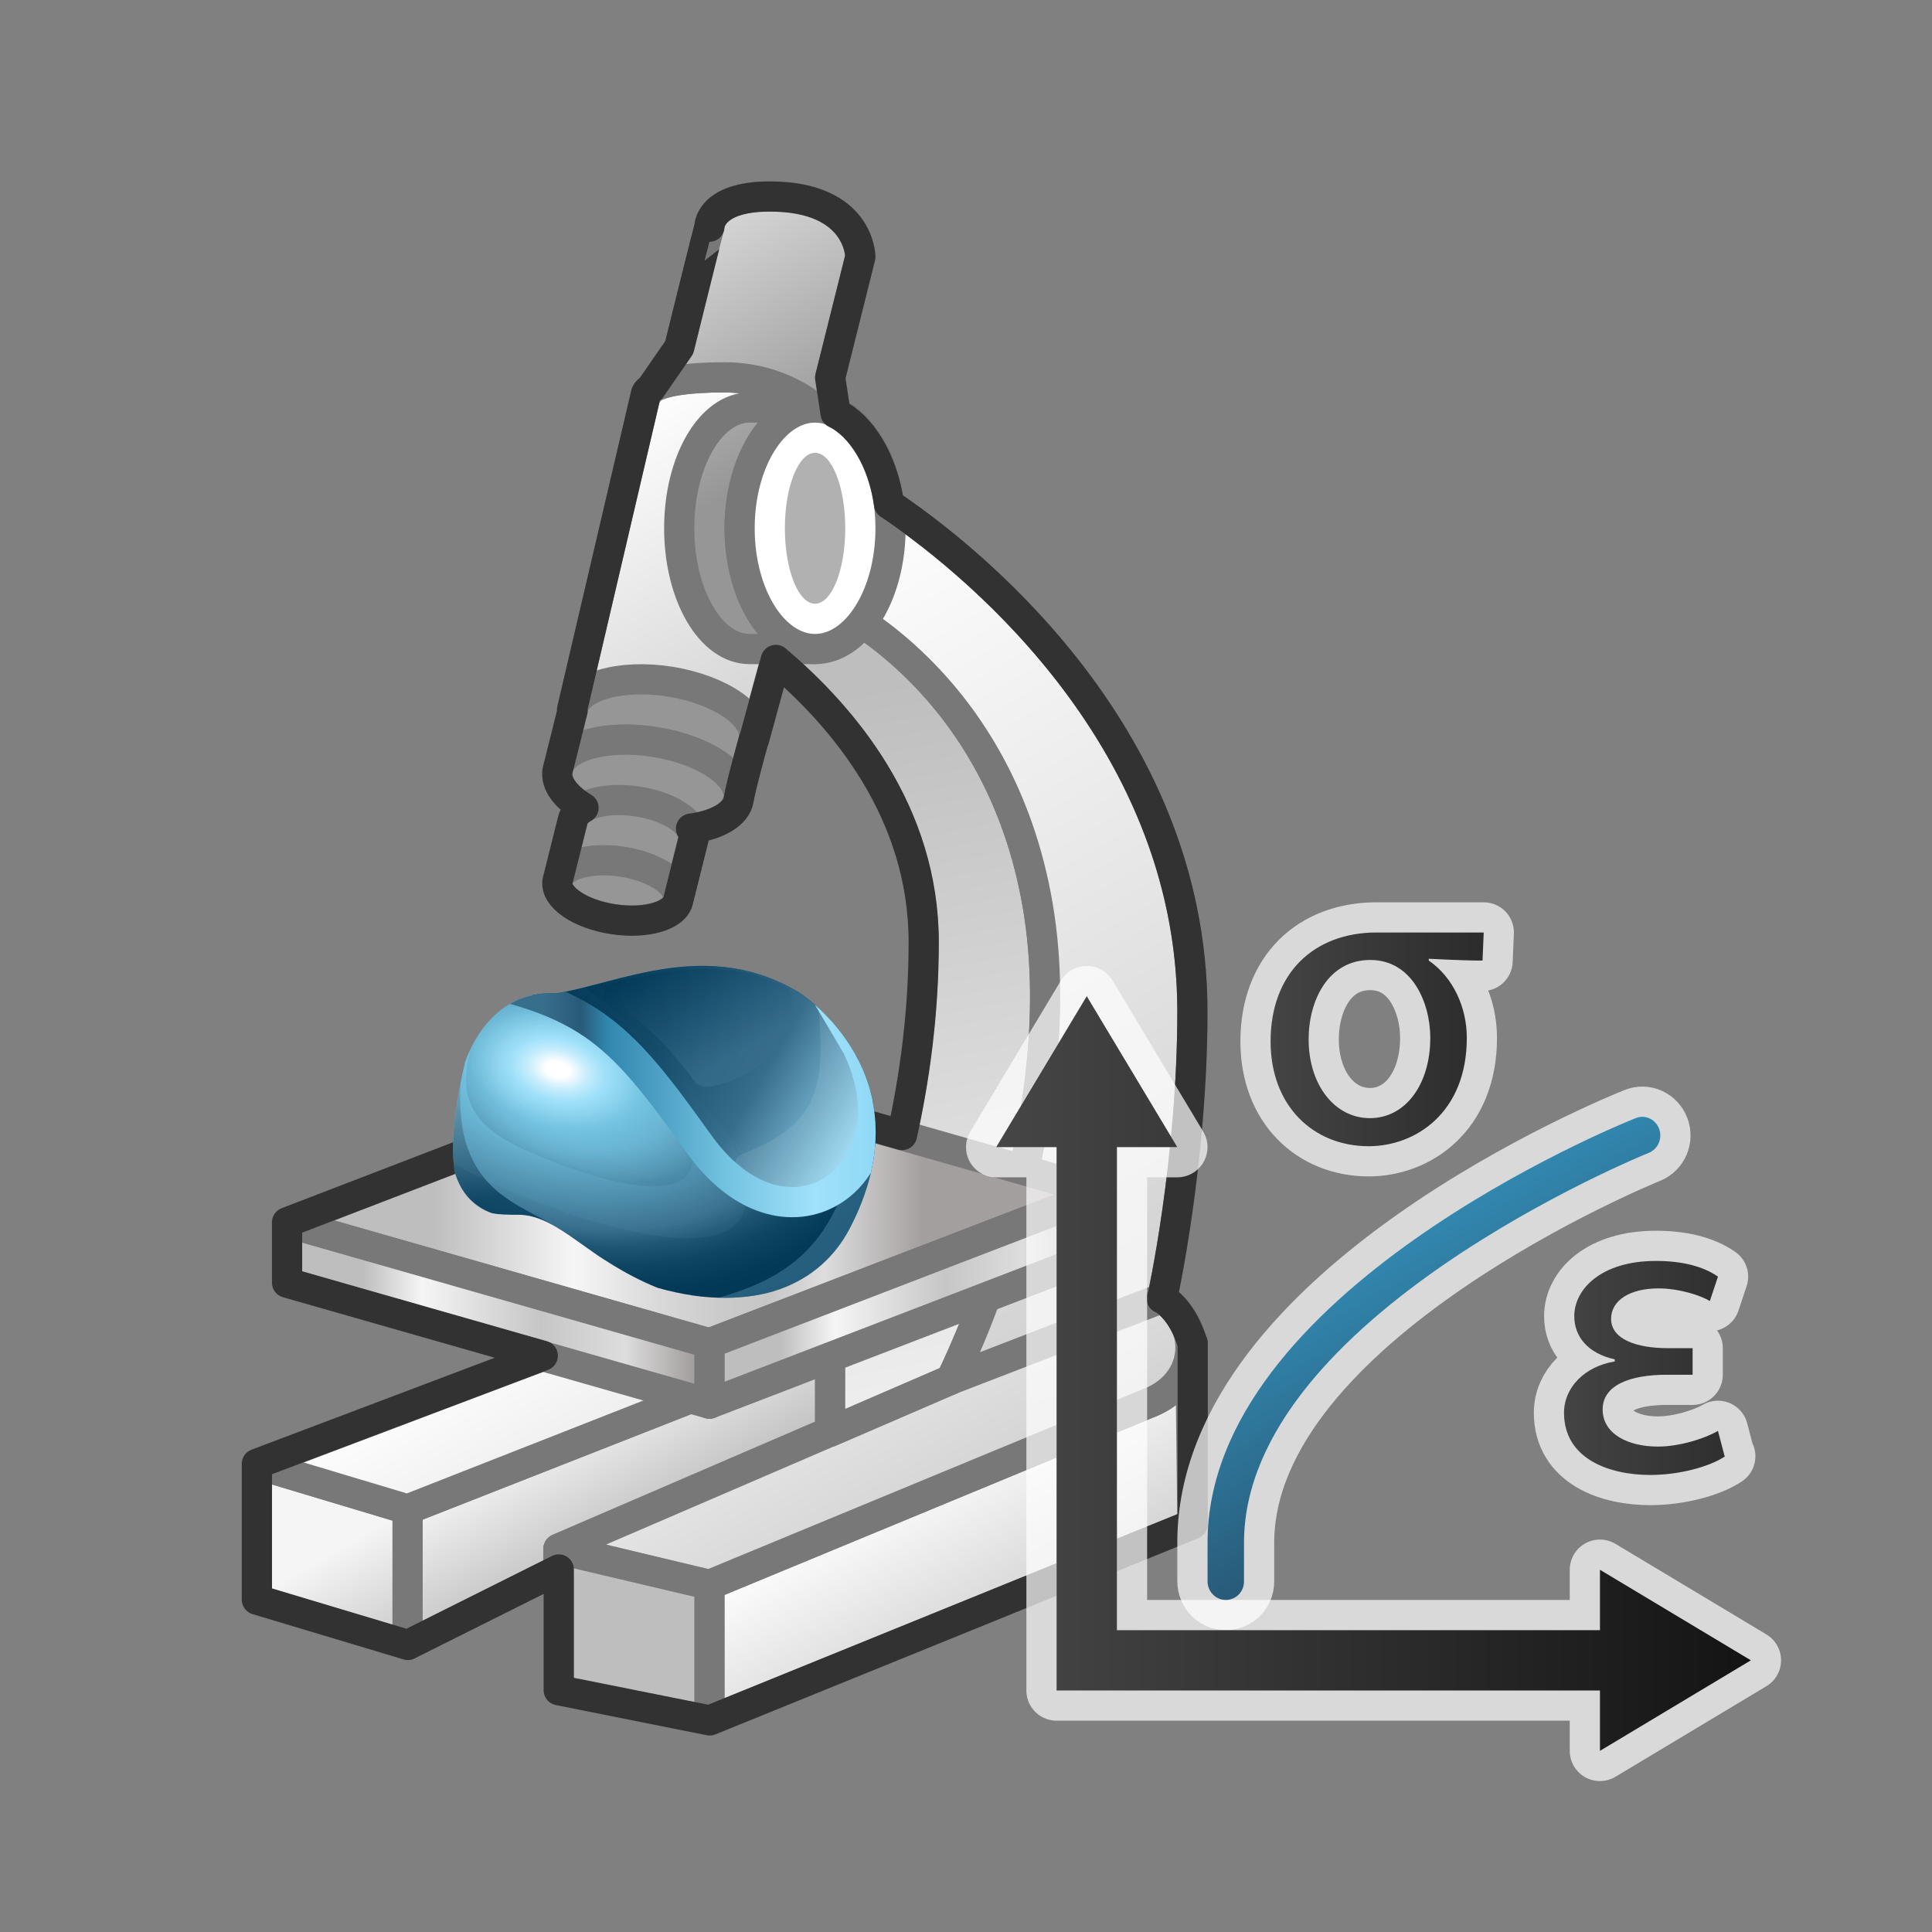 <?xml version="1.0" encoding="UTF-8"?>
<svg xmlns="http://www.w3.org/2000/svg" xmlns:xlink="http://www.w3.org/1999/xlink" viewBox="0 0 64 64">
  <rect x="0" y="0" width="64" height="64" fill="#808080" stroke="none"/>
  <defs>
    <linearGradient id="linear-gradient" x1="33" y1="45.5" x2="58" y2="45.5" gradientUnits="userSpaceOnUse">
      <stop offset="0" stop-color="#464646"/>
      <stop offset="1" stop-color="#141414"/>
    </linearGradient>
    <linearGradient id="linear-gradient-2" x1="23.1" y1="7.33" x2="27.27" y2="14.57" gradientUnits="userSpaceOnUse">
      <stop offset="0" stop-color="#d7d7d7"/>
      <stop offset="1" stop-color="#969696"/>
    </linearGradient>
    <linearGradient id="linear-gradient-3" x1="18.97" y1="46.84" x2="21.35" y2="50.98" gradientUnits="userSpaceOnUse">
      <stop offset="0" stop-color="#f5f5f5"/>
      <stop offset="1" stop-color="#bebebe"/>
    </linearGradient>
    <linearGradient id="linear-gradient-4" x1="21.04" y1="41.26" x2="27.57" y2="52.57" gradientUnits="userSpaceOnUse">
      <stop offset="0" stop-color="#fff"/>
      <stop offset="1" stop-color="#d2d2d2"/>
    </linearGradient>
    <linearGradient id="linear-gradient-5" x1="30.21" y1="48.62" x2="33.35" y2="54.05" xlink:href="#linear-gradient-4"/>
    <linearGradient id="linear-gradient-6" x1="32.86" y1="49.48" x2="28.12" y2="22.91" xlink:href="#linear-gradient-3"/>
    <linearGradient id="linear-gradient-7" x1="24.71" y1="18.64" x2="38.71" y2="42.88" xlink:href="#linear-gradient-4"/>
    <linearGradient id="linear-gradient-8" x1="20.29" y1="13.59" x2="26.19" y2="23.8" xlink:href="#linear-gradient-4"/>
    <linearGradient id="linear-gradient-9" x1="9.5" y1="40" x2="36.5" y2="40" gradientUnits="userSpaceOnUse">
      <stop offset=".18" stop-color="#bebebe"/>
      <stop offset=".35" stop-color="#f5f5f5"/>
      <stop offset=".36" stop-color="#f4f4f4"/>
      <stop offset=".45" stop-color="#dadada"/>
      <stop offset=".53" stop-color="#cbcbcb"/>
      <stop offset=".59" stop-color="#c6c6c6"/>
      <stop offset=".66" stop-color="#ddd"/>
      <stop offset=".78" stop-color="#a49f9f"/>
    </linearGradient>
    <linearGradient id="linear-gradient-10" x1="23.5" y1="43" x2="36.5" y2="43" gradientUnits="userSpaceOnUse">
      <stop offset=".18" stop-color="#bebebe"/>
      <stop offset=".32" stop-color="#f5f5f5"/>
      <stop offset=".6" stop-color="#c6c6c6"/>
      <stop offset=".8" stop-color="#ddd"/>
      <stop offset=".96" stop-color="#a49f9f"/>
    </linearGradient>
    <linearGradient id="linear-gradient-11" x1="9.5" y1="43.5" x2="23.5" y2="43.5" xlink:href="#linear-gradient-10"/>
    <clipPath id="clippath">
      <path d="M17.16,40.24c-1.31,0-2.92.01-1.75-5.08.44-1.18,1.39-2.34,2.99-2.25,2.1-.33,5.05-1.87,8.09-.02,0,0,4.32,2.75,1.64,7.84-.95,1.81-3.04,2.81-6.36,1.95-2.24-.91-3.25-2.44-4.61-2.44Z" fill="none" stroke-width="0"/>
    </clipPath>
    <radialGradient id="radial-gradient" cx="47.29" cy="29.27" fx="47.29" fy="29.27" r="26.09" gradientTransform="translate(47.82 59.2) rotate(-163.31) scale(.76 .49) skewX(-2.59)" gradientUnits="userSpaceOnUse">
      <stop offset=".02" stop-color="#fff"/>
      <stop offset=".05" stop-color="#c7edfc"/>
      <stop offset=".08" stop-color="#a0e1fa"/>
      <stop offset=".09" stop-color="#9addf6"/>
      <stop offset=".15" stop-color="#73c3e1"/>
      <stop offset=".21" stop-color="#67b3d1"/>
      <stop offset=".33" stop-color="#4a89a7"/>
      <stop offset=".4" stop-color="#376e8c"/>
      <stop offset=".44" stop-color="#205775"/>
      <stop offset=".49" stop-color="#0e4563"/>
      <stop offset=".55" stop-color="#033a58"/>
      <stop offset=".61" stop-color="#003755"/>
      <stop offset=".65" stop-color="#0b4260"/>
      <stop offset=".74" stop-color="#285f7d"/>
      <stop offset=".78" stop-color="#376e8c"/>
    </radialGradient>
    <linearGradient id="linear-gradient-12" x1="18.12" y1="44.67" x2="12.64" y2="24.23" gradientUnits="userSpaceOnUse">
      <stop offset=".25" stop-color="#003755"/>
      <stop offset=".39" stop-color="#4d7388" stop-opacity=".76"/>
      <stop offset=".64" stop-color="#fff" stop-opacity=".2"/>
    </linearGradient>
    <linearGradient id="linear-gradient-13" x1="28.69" y1="37.97" x2="18.21" y2="31.92" gradientUnits="userSpaceOnUse">
      <stop offset="0" stop-color="#a0e1fa"/>
      <stop offset=".34" stop-color="#376e8c"/>
      <stop offset=".4" stop-color="#2f6684"/>
      <stop offset=".63" stop-color="#154c6a"/>
      <stop offset=".84" stop-color="#053c5a"/>
      <stop offset="1" stop-color="#003755"/>
    </linearGradient>
    <clipPath id="clippath-1">
      <path d="M17.2,40.34c-1.31,0-3.16-.81-1.78-5.2.44-1.18,1.39-2.34,2.99-2.25,2.1-.33,5.05-1.87,8.09-.02,0,0,4.32,2.75,1.64,7.84-.95,1.81-2.75,2.91-6.36,1.95-2.24-.91-3.23-2.33-4.58-2.33Z" fill="none" stroke-width="0"/>
    </clipPath>
    <radialGradient id="radial-gradient-2" cx="48.69" cy="43.74" fx="48.69" fy="43.74" r="9.73" gradientTransform="translate(-.06 3.84) rotate(26.39) scale(.71 .46) skewX(-4.96)" gradientUnits="userSpaceOnUse">
      <stop offset=".49" stop-color="#a0e1fa" stop-opacity="0"/>
      <stop offset="1" stop-color="#82bedc" stop-opacity=".3"/>
    </radialGradient>
    <clipPath id="clippath-2">
      <path d="M17.2,40.34c-1.31,0-3.16-.81-1.78-5.2.44-1.18,1.39-2.34,2.99-2.25,2.1-.33,5.05-1.87,8.09-.02,0,0,4.32,2.75,1.64,7.84-.95,1.81-2.75,2.91-6.36,1.95-2.24-.91-3.23-2.33-4.58-2.33Z" fill="none" stroke-width="0"/>
    </clipPath>
    <clipPath id="clippath-3">
      <path d="M17.2,40.34c-1.31,0-3.16-.81-1.78-5.2.44-1.18,1.39-2.34,2.99-2.25,2.1-.33,5.05-1.87,8.09-.02,0,0,4.32,2.75,1.64,7.84-.95,1.81-2.75,2.91-6.36,1.95-2.24-.91-3.23-2.33-4.58-2.33Z" fill="none" stroke-width="0"/>
    </clipPath>
    <clipPath id="clippath-4">
      <path d="M17.2,40.34c-1.31,0-3.16-.81-1.78-5.2.44-1.18,1.39-2.34,2.99-2.25,2.1-.33,5.05-1.87,8.09-.02,0,0,4.32,2.75,1.64,7.84-.95,1.81-2.75,2.91-6.36,1.95-2.24-.91-3.23-2.33-4.58-2.33Z" fill="none" stroke-width="0"/>
    </clipPath>
    <linearGradient id="linear-gradient-14" x1="14.93" y1="35.1" x2="24.47" y2="35.1" gradientUnits="userSpaceOnUse">
      <stop offset="0" stop-color="#fff"/>
      <stop offset=".15" stop-color="#fbfbfb" stop-opacity="1"/>
      <stop offset=".28" stop-color="#f1f0f0" stop-opacity=".99"/>
      <stop offset=".41" stop-color="#dfdede" stop-opacity=".97"/>
      <stop offset=".53" stop-color="#c6c5c5" stop-opacity=".95"/>
      <stop offset=".66" stop-color="#a6a5a5" stop-opacity=".92"/>
      <stop offset=".78" stop-color="#7f7d7d" stop-opacity=".88"/>
      <stop offset=".9" stop-color="#514e4f" stop-opacity=".84"/>
      <stop offset="1" stop-color="#231f20" stop-opacity=".8"/>
    </linearGradient>
    <mask id="mask" x="14.93" y="29.42" width="9.53" height="11.36" maskUnits="userSpaceOnUse">
      <rect x="14.93" y="29.42" width="9.53" height="11.36" fill="url(#linear-gradient-14)" opacity=".79" stroke-width="0"/>
    </mask>
    <radialGradient id="radial-gradient-3" cx="48.66" cy="43.78" fx="48.66" fy="43.78" r="6.36" gradientTransform="translate(-.05 3.86) rotate(26.39) scale(.71 .46) skewX(-4.96)" gradientUnits="userSpaceOnUse">
      <stop offset=".49" stop-color="#a0e1fa" stop-opacity="0"/>
      <stop offset="1" stop-color="#285a78" stop-opacity=".3"/>
    </radialGradient>
    <clipPath id="clippath-5">
      <path d="M17.2,40.34c-1.31,0-3.16-.81-1.78-5.2.44-1.18,1.39-2.34,2.99-2.25,2.1-.33,5.05-1.87,8.09-.02,0,0,4.32,2.75,1.64,7.84-.95,1.81-3.04,2.81-6.36,1.95-2.24-.91-3.23-2.33-4.58-2.33Z" fill="none" stroke-width="0"/>
    </clipPath>
    <linearGradient id="linear-gradient-15" x1="14.21" y1="35.65" x2="29.42" y2="35.65" gradientUnits="userSpaceOnUse">
      <stop offset=".25" stop-color="#376e8c"/>
      <stop offset=".33" stop-color="#285a78"/>
      <stop offset=".39" stop-color="#3287af"/>
      <stop offset=".65" stop-color="#73c3e1"/>
      <stop offset=".84" stop-color="#a0e1fa"/>
      <stop offset="1" stop-color="#8cd7f5"/>
    </linearGradient>
    <linearGradient id="linear-gradient-16" x1="24.64" y1="35.61" x2="22.23" y2="31.43" gradientUnits="userSpaceOnUse">
      <stop offset=".15" stop-color="#376e8c"/>
      <stop offset="1" stop-color="#003755" stop-opacity=".9"/>
    </linearGradient>
    <linearGradient id="linear-gradient-17" x1="45.56" y1="41.64" x2="49.28" y2="48.08" gradientUnits="userSpaceOnUse">
      <stop offset="0" stop-color="#3287af"/>
      <stop offset="1" stop-color="#285a78"/>
    </linearGradient>
    <linearGradient id="linear-gradient-18" x1="41.56" y1="33.7" x2="55.95" y2="33.7" xlink:href="#linear-gradient"/>
    <linearGradient id="linear-gradient-19" x1="51.27" y1="44.59" x2="64.06" y2="44.59" xlink:href="#linear-gradient"/>
  </defs>
  <g id="Microscope">
    <path d="M23.5,52.5l14.5-6c1.54-.58,1.43-1.91,1.43-1.91l.07,5.91-16,6.5v-4.5Z" fill="url(#linear-gradient-5)" stroke="#787878" stroke-linejoin="round"/>
    <polygon points="27.5 44.5 13.5 50 13.5 54.5 18.5 52 18.5 51.32 27.5 47.43 27.5 44.5" fill="url(#linear-gradient-3)" stroke="#787878" stroke-linejoin="round"/>
    <polygon points="8.5 48.5 13.5 50 13.5 54.5 8.5 53 8.5 48.5" fill="url(#linear-gradient-3)" stroke="#787878" stroke-linejoin="round"/>
    <path d="M23.41,42.87l-14.91,5.63,5,1.5,14-5.5,4,1.2-13,5.6,5,1.2,14.5-6c2.02-.74,1.87-3.24-.21-3.79l-1.98-.53c-4.1-1.09-8.45-.85-12.4.68Z" fill="url(#linear-gradient-4)" stroke="#787878" stroke-linejoin="round"/>
    <polygon points="18.5 51.32 23.5 52.5 23.5 57 18.5 56 18.5 51.32" fill="url(#linear-gradient-3)" stroke="#787878" stroke-linejoin="round"/>
    <path d="M34.38,30.02c-1.26-7.49-6.85-9.99-6.85-9.99l-4.88-.26s7.94,4.01,7.94,11.45-3.09,13.28-3.09,13.28v2.93l4-1.73s4.15-8.19,2.88-15.68Z" fill="url(#linear-gradient-6)" stroke="#787878" stroke-linejoin="round"/>
    <path d="M27.53,20.03l1.26-3.75s10.71,6.22,10.71,17.22c0,5-1,9.5-1,9.5l-7,2.7s4.15-8.19,2.88-15.68-6.85-9.99-6.85-9.99Z" fill="url(#linear-gradient-7)" stroke="#787878" stroke-linejoin="round"/>
    <path d="M21.4,13.04s.06-.54,2.57-.54,3.78,1.78,3.78,1.78l-2.78,10.22-6.02-1,2.45-10.47Z" fill="url(#linear-gradient-8)" stroke="#787878" stroke-linejoin="round"/>
    <path d="M27.77,14.28s-1.27-1.78-3.77-1.78-2.56.54-2.56.54l1.06-1.54s.99-4,1-4c0,0,0-1,2-1,3,0,3,2,3,2l-1,4,.27,1.78Z" fill="url(#linear-gradient-2)" stroke="#787878" stroke-linejoin="round"/>
    <path d="M22.2,22.58c-1.66-.26-3.11.16-3.24.94l-.5,2c.13-.78,1.58-1.21,3.24-.94,1.66.26,2.9,1.11,2.77,1.9l.5-2c.13-.78-1.11-1.63-2.77-1.9Z" fill="url(#linear-gradient-2)" stroke="#787878" stroke-linejoin="round"/>
    <ellipse cx="21.46" cy="26" rx="1.44" ry="3.04" transform="translate(-7.56 43.16) rotate(-81.06)" fill="url(#linear-gradient-2)" stroke="#787878" stroke-linejoin="round"/>
    <g>
      <path d="M24.5,17.5c0-2.21,1.21-4,2.5-4h-2.17c-1.29,0-2.33,1.79-2.33,4s1.04,4,2.33,4h2.17c-1.29,0-2.5-1.79-2.5-4Z" fill="url(#linear-gradient-2)" stroke="#787878" stroke-linejoin="round"/>
      <ellipse cx="27" cy="17.5" rx="2.5" ry="4" fill="url(#linear-gradient-4)" stroke="#787878" stroke-linejoin="round"/>
      <ellipse cx="27" cy="17.5" rx="1" ry="2.5" fill="#646464" opacity=".5" stroke-width="0"/>
    </g>
    <path d="M21.12,26.55c-1.1-.17-2.07.12-2.16.64l-.5,2c.09-.52,1.06-.81,2.16-.64s1.93.74,1.84,1.26l.5-2c.09-.52-.73-1.09-1.84-1.26Z" fill="url(#linear-gradient-2)" stroke="#787878" stroke-linejoin="round"/>
    <ellipse cx="20.46" cy="29.5" rx=".96" ry="2.02" transform="translate(-11.76 45.33) rotate(-81.43)" fill="url(#linear-gradient-2)" stroke="#787878" stroke-linejoin="round"/>
    <polygon points="36.5 39.5 22.5 35.5 9.5 40.5 23.5 44.5 36.5 39.5" fill="url(#linear-gradient-9)" stroke="#787878" stroke-linejoin="round"/>
    <polygon points="36.5 39.5 23.5 44.5 23.5 46.5 36.5 41.5 36.5 39.5" fill="url(#linear-gradient-10)" stroke="#787878" stroke-linejoin="round"/>
    <polygon points="23.5 44.5 9.5 40.5 9.5 42.5 23.5 46.5 23.5 44.5" fill="url(#linear-gradient-11)" stroke="#787878" stroke-linejoin="round"/>
    <path d="M38.48,43.01h.02s1-4.51,1-9.51c0-9.35-7.74-15.25-10.05-16.8-.2-1.45-.92-2.6-1.77-3.01l-.18-1.18,1-4s0-2-3-2c-2,0-2,1-2,1-.01,0-1,4-1,4l-.94,1.36c-.15.1-.16.17-.16.17l-2.45,10.47h.02s0,.02,0,.02l-.5,2q.03-.2,0,0c-.07.43.27.87.86,1.23-.2.11-.33.26-.36.43l-.5,2q.03-.2,0,0c-.09.52.73,1.09,1.84,1.26,1.1.17,2.07-.12,2.16-.64l.5-2c.02-.12-.01-.24-.08-.36.87-.12,1.5-.47,1.58-.97.08-.49.5-1.98.5-1.98h.01s.72-2.64.72-2.64c2.24,1.89,4.9,5.04,4.9,9.35,0,2.33-.3,4.5-.72,6.39l-7.37-2.11-13,5v2l8.47,2.42-9.47,3.58v4.5l5,1.5,5-2.5v4l5,1,16-6.5v-6c0,.08-.24-1.01-1.02-1.49Z" fill="none" stroke="#323232" stroke-linejoin="round"/>
  </g>
  <g id="Material">
    <g clip-path="url(#clippath)">
      <g>
        <path d="M17.2,40.34c-1.31,0-3.16-.81-1.78-5.2.44-1.18,1.39-2.34,2.99-2.25,2.1-.33,5.05-1.87,8.09-.02,0,0,4.32,2.75,1.64,7.84-.95,1.81-3.1,2.87-6.36,1.95-2.24-.91-3.23-2.33-4.58-2.33Z" fill="url(#radial-gradient)" stroke-width="0"/>
        <g opacity=".74">
          <path d="M15.26,35.71c-1.05,3.88.7,4.62,1.95,4.62.48,0,.91.18,1.37.44-1.14-.91-3.63-1.12-3.31-5.06Z" fill="url(#linear-gradient-12)" stroke-width="0"/>
        </g>
        <path d="M24.33,39.16c1.4,1.54,4.57.66,4.57-2.74-.46-2.37-2.43-3.55-2.43-3.55-3.04-1.85-5.98-.31-8.09.02-.3,0-.55.03-.78.08,1.02.26,2.01.74,3.44,2.24.86.91,1.76,2.27,3.29,3.95Z" fill="url(#linear-gradient-13)" stroke-width="0"/>
        <g clip-path="url(#clippath-1)">
          <g opacity=".3">
            <path d="M15.9,31.22c-1.12.24-1.49.32-1.84,1.14-2.05,4.76-.07,5.96,3.6,7.4s8.8,2.57,6.51-2.09c-.26-.26,1.1,1.39.85,1.06-4.17-5.51-6.44-6.99-9.12-7.5Z" fill="url(#radial-gradient-2)" opacity=".75" stroke-width="0"/>
          </g>
        </g>
        <g clip-path="url(#clippath-2)">
          <path d="M28.63,34.42l2.14,4.5-1.81,5.36s-8.48-.5-6.55-.94c2.73-.62,4.69-1.26,5.68-4.32.16-.49.54-.93.63-1.53.14-.91.01-1.86-.09-3.08Z" fill="#82bedc" opacity=".29" stroke-width="0"/>
        </g>
        <g clip-path="url(#clippath-3)">
          <path d="M26.63,30.05c.85,5.41,1.1,6.94-2.04,8.18-.25.1-.32.38-.13.56,1.16,1.06,2.93,1.05,3.78-.64,0,0,.96-1.03.48-6.65-.45-5.19-1.83-2.18-2.07-1.62-.02.05-.03.11-.02.17Z" fill="#fff" opacity=".09" stroke-width="0"/>
        </g>
        <g clip-path="url(#clippath-4)">
          <g mask="url(#mask)">
            <path d="M17.19,32.91c-.73.16-.98.21-1.21.74-1.34,3.11-.05,3.89,2.35,4.84,2.29.9,5.75,1.68,4.26-1.37-.17-.17.72.91.56.69-2.73-3.6-4.21-4.57-5.96-4.9Z" fill="url(#radial-gradient-3)" opacity=".75" stroke-width="0"/>
          </g>
        </g>
        <g clip-path="url(#clippath-5)">
          <path d="M14.3,32.18c5.17.9,6.08,1.83,8.86,5.72,2.96,4.13,7.27.93,5.23-3.24l-2.03-3.44" fill="none" stroke="url(#linear-gradient-15)" stroke-miterlimit="10"/>
        </g>
        <path d="M23.02,35.82c-.99-1.27-1.63-1.98-2.8-2.57-.35-.18-.28-.6.12-.7,0,0,0,0,.01,0,.91-.22,1.95-.46,3.02-.46.95,0,1.8.19,2.61.58.13.06.21.17.22.29.08.81-.15,1.49-.67,2-.47.46-1.17.89-2.02,1.04-.2.03-.4-.04-.5-.18Z" fill="url(#linear-gradient-16)" opacity=".71" stroke-width="0"/>
      </g>
    </g>
  </g>
  <g id="Calibration">
    <polygon points="58 55 53 52 53 54 37 54 37 38 39 38 36 33 33 38 35 38 35 56 53 56 53 58 58 55" fill="#fff" opacity=".7" stroke="#fff" stroke-linejoin="round" stroke-width="2"/>
    <path d="M40.6,53h0c-.33,0-.6-.28-.6-.62v-1.28c0-8.3,13.6-13.83,14.18-14.06.31-.13.66.03.78.35.12.32-.03.67-.34.8-.13.05-13.41,5.45-13.41,12.92v1.28c0,.34-.27.61-.6.61Z" fill="#fff" opacity=".7" stroke="#fff" stroke-linejoin="round" stroke-width="2"/>
    <g opacity=".7">
      <path d="M49.11,31.82c-.34,0-.78-.01-1.78-.06v.06c.8.55,1.26,1.54,1.26,2.56,0,2.49-1.71,3.59-3.25,3.59-1.83,0-3.25-1.33-3.25-3.47,0-2.27,1.44-3.6,3.49-3.61h3.57l-.04.94ZM47.38,34.38c0-1.15-.59-2.58-1.99-2.58s-2.04,1.35-2.04,2.63c0,1.49.85,2.61,2.03,2.61s2-1.12,2-2.66Z" fill="#fff" stroke-width="0"/>
      <path d="M49.11,31.82c-.34,0-.78-.01-1.78-.06v.06c.8.55,1.26,1.54,1.26,2.56,0,2.49-1.71,3.59-3.25,3.59-1.83,0-3.25-1.33-3.25-3.47,0-2.27,1.44-3.6,3.49-3.61h3.57l-.04.94ZM47.38,34.38c0-1.15-.59-2.58-1.99-2.58s-2.04,1.35-2.04,2.63c0,1.49.85,2.61,2.03,2.61s2-1.12,2-2.66Z" fill="none" stroke="#fff" stroke-linejoin="round" stroke-width="2"/>
    </g>
    <g opacity=".7">
      <path d="M57.15,48.24c-.52.35-1.53.62-2.48.62-1.36,0-2.86-.53-2.86-2.06,0-.84.69-1.54,1.68-1.7v-.07c-.9-.2-1.34-.76-1.34-1.43,0-.9.9-1.83,2.7-1.83.88,0,1.57.18,2.06.52l-.27.81c-.28-.18-1.01-.42-1.7-.42-.94,0-1.57.39-1.57,1.01,0,.67.83.97,1.89.97h.81v.88h-.85c-1.22,0-2.13.34-2.13,1.15s.84,1.23,1.83,1.23c.74,0,1.58-.28,1.99-.52l.22.84Z" fill="#fff" stroke-width="0"/>
      <path d="M57.15,48.24c-.52.35-1.53.62-2.48.62-1.36,0-2.86-.53-2.86-2.06,0-.84.69-1.54,1.68-1.7v-.07c-.9-.2-1.34-.76-1.34-1.43,0-.9.9-1.83,2.7-1.83.88,0,1.57.18,2.06.52l-.27.81c-.28-.18-1.01-.42-1.7-.42-.94,0-1.57.39-1.57,1.01,0,.67.83.97,1.89.97h.81v.88h-.85c-1.22,0-2.13.34-2.13,1.15s.84,1.23,1.83,1.23c.74,0,1.58-.28,1.99-.52l.22.84Z" fill="none" stroke="#fff" stroke-linejoin="round" stroke-width="2"/>
    </g>
    <polygon points="58 55 53 52 53 54 37 54 37 38 39 38 36 33 33 38 35 38 35 56 53 56 53 58 58 55" fill="url(#linear-gradient)" stroke-width="0"/>
    <path d="M40.6,53h0c-.33,0-.6-.28-.6-.62v-1.28c0-8.3,13.6-13.83,14.18-14.06.31-.13.66.03.78.35.12.32-.03.67-.34.8-.13.05-13.41,5.45-13.41,12.92v1.28c0,.34-.27.61-.6.61Z" fill="url(#linear-gradient-17)" stroke-width="0"/>
    <path d="M49.11,31.82c-.34,0-.78-.01-1.78-.06v.06c.8.55,1.26,1.54,1.26,2.56,0,2.49-1.71,3.59-3.25,3.59-1.83,0-3.25-1.33-3.25-3.47,0-2.27,1.44-3.6,3.49-3.61h3.57l-.04.94ZM47.38,34.38c0-1.15-.59-2.58-1.99-2.58s-2.04,1.35-2.04,2.63c0,1.49.85,2.61,2.03,2.61s2-1.12,2-2.66Z" fill="url(#linear-gradient-18)" stroke-width="0"/>
    <path d="M57.15,48.24c-.52.35-1.53.62-2.48.62-1.36,0-2.86-.53-2.86-2.06,0-.84.69-1.54,1.68-1.7v-.07c-.9-.2-1.34-.76-1.34-1.43,0-.9.9-1.83,2.7-1.83.88,0,1.57.18,2.06.52l-.27.81c-.28-.18-1.01-.42-1.7-.42-.94,0-1.57.39-1.57,1.01,0,.67.83.97,1.89.97h.81v.88h-.85c-1.22,0-2.13.34-2.13,1.15s.84,1.23,1.83,1.23c.74,0,1.58-.28,1.99-.52l.22.84Z" fill="url(#linear-gradient-19)" stroke-width="0"/>
  </g>
</svg>